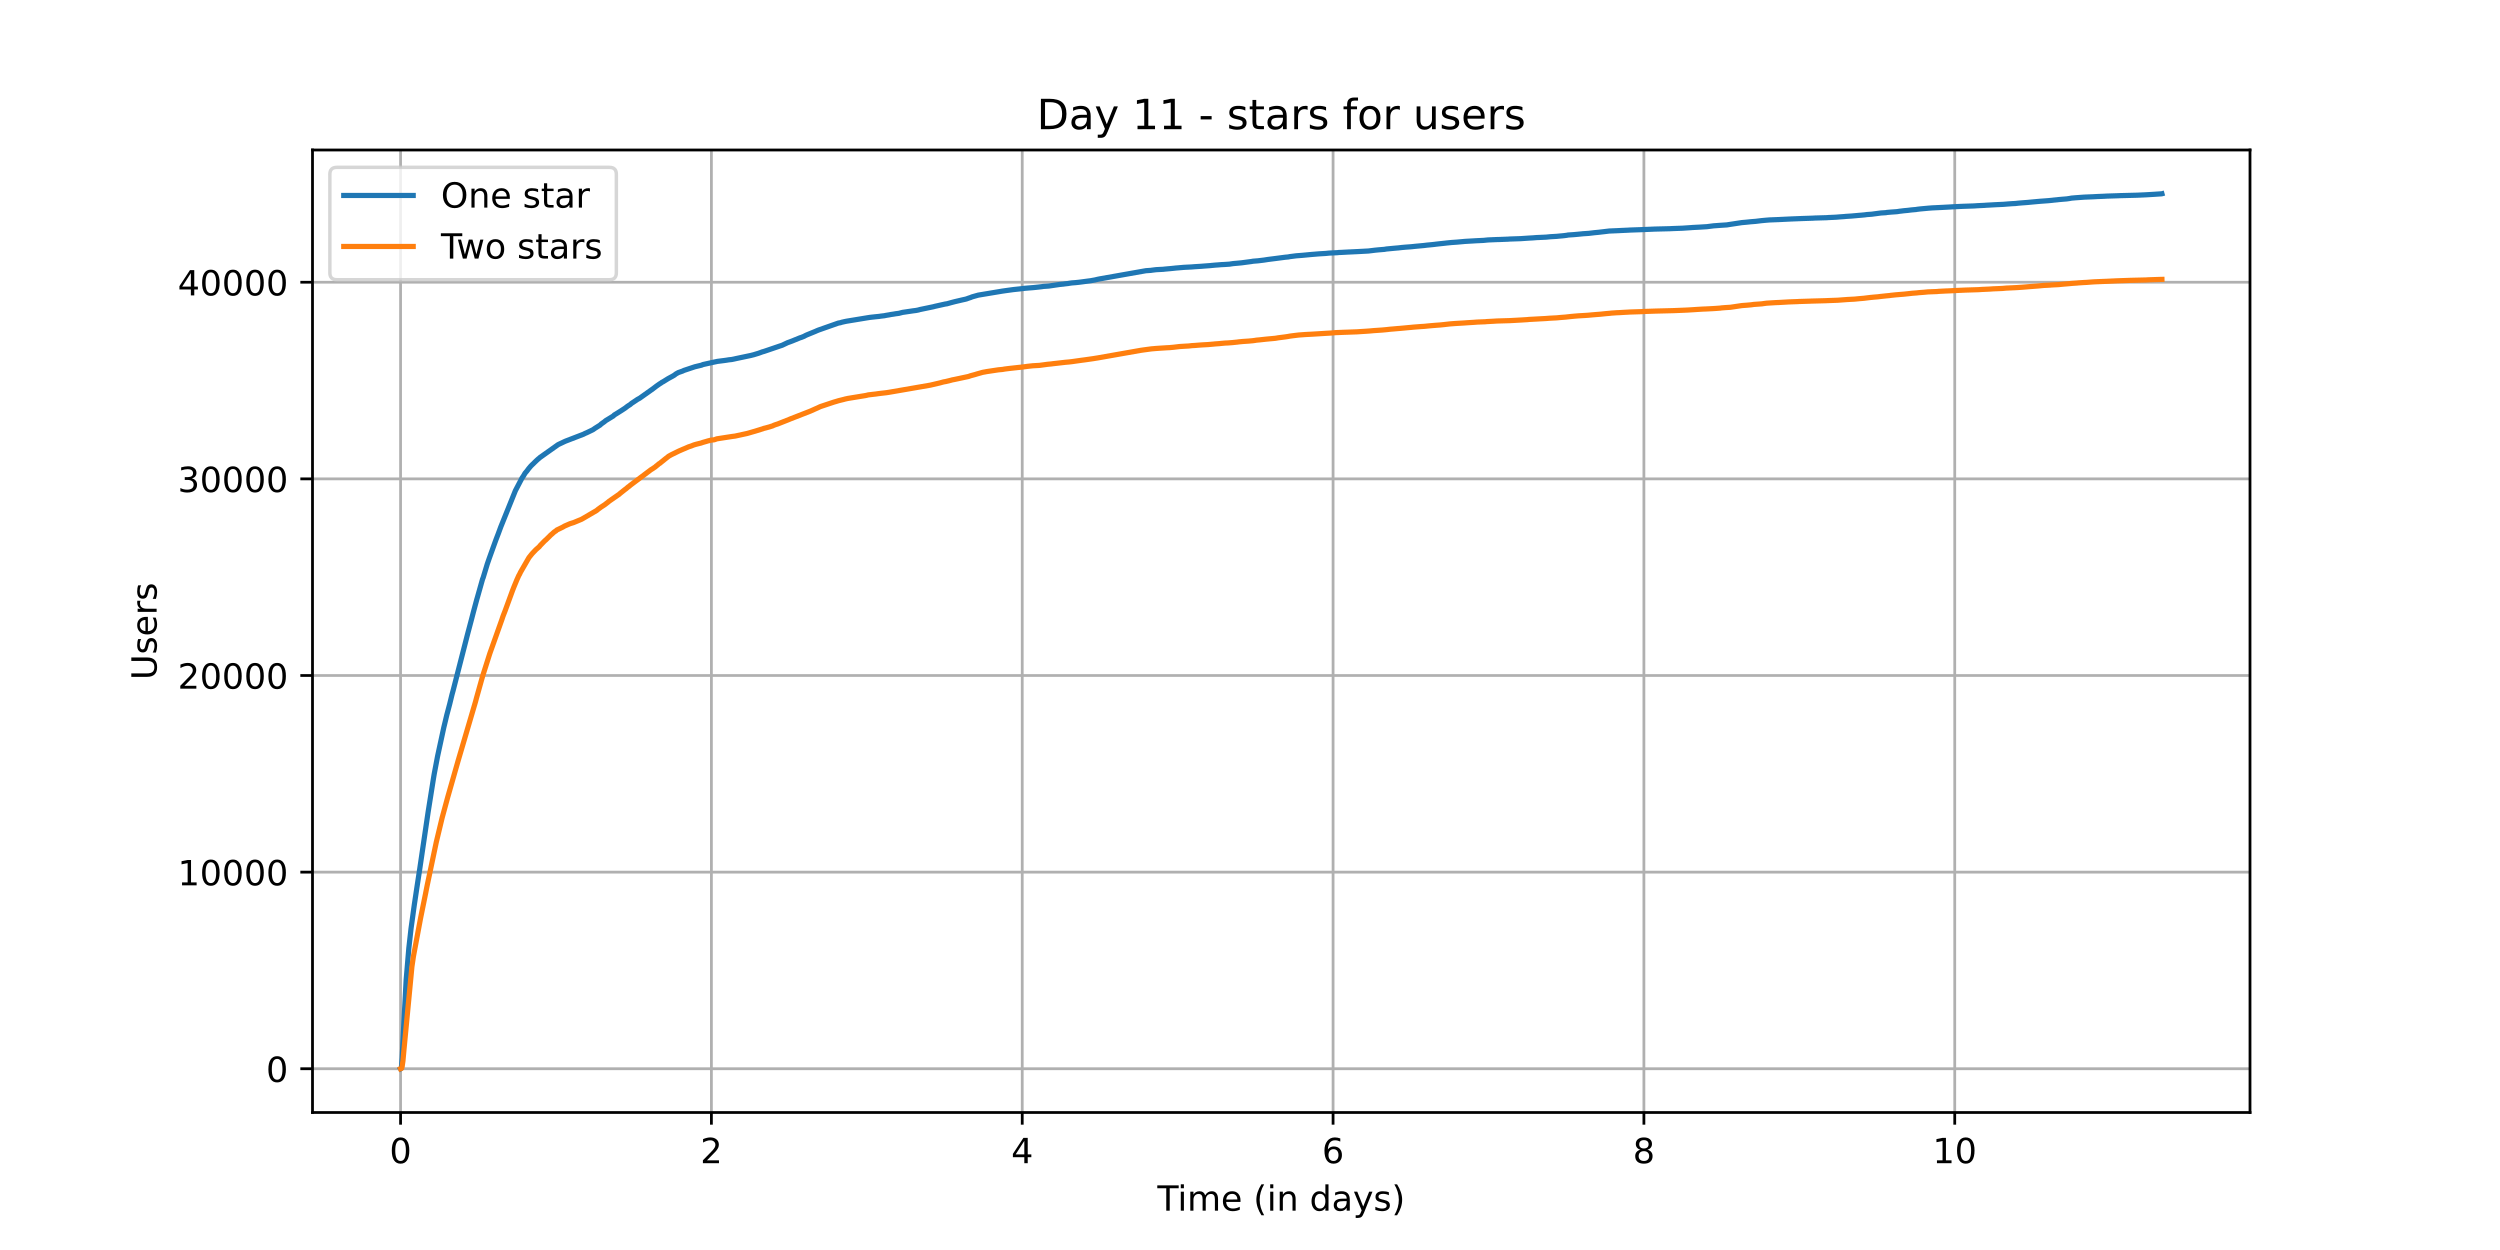 <?xml version="1.0" encoding="utf-8" standalone="no"?>
<!DOCTYPE svg PUBLIC "-//W3C//DTD SVG 1.1//EN"
  "http://www.w3.org/Graphics/SVG/1.1/DTD/svg11.dtd">
<!-- Created with matplotlib (https://matplotlib.org/) -->
<svg height="360pt" version="1.1" viewBox="0 0 720 360" width="720pt" xmlns="http://www.w3.org/2000/svg" xmlns:xlink="http://www.w3.org/1999/xlink">
 <defs>
  <style type="text/css">*{stroke-linecap:butt;stroke-linejoin:round;}</style>
 </defs>
 <g id="figure_1">
  <g id="patch_1">
   <path d="M 0 360 
L 720 360 
L 720 0 
L 0 0 
z
" style="fill:#ffffff;"/>
  </g>
  <g id="axes_1">
   <g id="patch_2">
    <path d="M 90 320.4 
L 648 320.4 
L 648 43.2 
L 90 43.2 
z
" style="fill:#ffffff;"/>
   </g>
   <g id="matplotlib.axis_1">
    <g id="xtick_1">
     <g id="line2d_1">
      <path clip-path="url(#pb04bd6c181)" d="M 115.364 320.4 
L 115.364 43.2 
" style="fill:none;stroke:#b0b0b0;stroke-linecap:square;stroke-width:0.8;"/>
     </g>
     <g id="line2d_2">
      <defs>
       <path d="M 0 0 
L 0 3.5 
" id="md93040bc46" style="stroke:#000000;stroke-width:0.8;"/>
      </defs>
      <g>
       <use style="stroke:#000000;stroke-width:0.8;" x="115.364" xlink:href="#md93040bc46" y="320.4"/>
      </g>
     </g>
     <g id="text_1">
      <!-- 0 -->
      <g transform="translate(112.182 334.998)scale(0.1 -0.1)">
       <defs>
        <path d="M 31.781 66.406 
Q 24.172 66.406 20.328 58.906 
Q 16.5 51.422 16.5 36.375 
Q 16.5 21.391 20.328 13.891 
Q 24.172 6.391 31.781 6.391 
Q 39.453 6.391 43.281 13.891 
Q 47.125 21.391 47.125 36.375 
Q 47.125 51.422 43.281 58.906 
Q 39.453 66.406 31.781 66.406 
z
M 31.781 74.219 
Q 44.047 74.219 50.516 64.516 
Q 56.984 54.828 56.984 36.375 
Q 56.984 17.969 50.516 8.266 
Q 44.047 -1.422 31.781 -1.422 
Q 19.531 -1.422 13.062 8.266 
Q 6.594 17.969 6.594 36.375 
Q 6.594 54.828 13.062 64.516 
Q 19.531 74.219 31.781 74.219 
z
" id="DejaVuSans-48"/>
       </defs>
       <use xlink:href="#DejaVuSans-48"/>
      </g>
     </g>
    </g>
    <g id="xtick_2">
     <g id="line2d_3">
      <path clip-path="url(#pb04bd6c181)" d="M 204.884 320.4 
L 204.884 43.2 
" style="fill:none;stroke:#b0b0b0;stroke-linecap:square;stroke-width:0.8;"/>
     </g>
     <g id="line2d_4">
      <g>
       <use style="stroke:#000000;stroke-width:0.8;" x="204.884" xlink:href="#md93040bc46" y="320.4"/>
      </g>
     </g>
     <g id="text_2">
      <!-- 2 -->
      <g transform="translate(201.703 334.998)scale(0.1 -0.1)">
       <defs>
        <path d="M 19.188 8.297 
L 53.609 8.297 
L 53.609 0 
L 7.328 0 
L 7.328 8.297 
Q 12.938 14.109 22.625 23.891 
Q 32.328 33.688 34.812 36.531 
Q 39.547 41.844 41.422 45.531 
Q 43.312 49.219 43.312 52.781 
Q 43.312 58.594 39.234 62.25 
Q 35.156 65.922 28.609 65.922 
Q 23.969 65.922 18.812 64.312 
Q 13.672 62.703 7.812 59.422 
L 7.812 69.391 
Q 13.766 71.781 18.938 73 
Q 24.125 74.219 28.422 74.219 
Q 39.75 74.219 46.484 68.547 
Q 53.219 62.891 53.219 53.422 
Q 53.219 48.922 51.531 44.891 
Q 49.859 40.875 45.406 35.406 
Q 44.188 33.984 37.641 27.219 
Q 31.109 20.453 19.188 8.297 
z
" id="DejaVuSans-50"/>
       </defs>
       <use xlink:href="#DejaVuSans-50"/>
      </g>
     </g>
    </g>
    <g id="xtick_3">
     <g id="line2d_5">
      <path clip-path="url(#pb04bd6c181)" d="M 294.404 320.4 
L 294.404 43.2 
" style="fill:none;stroke:#b0b0b0;stroke-linecap:square;stroke-width:0.8;"/>
     </g>
     <g id="line2d_6">
      <g>
       <use style="stroke:#000000;stroke-width:0.8;" x="294.404" xlink:href="#md93040bc46" y="320.4"/>
      </g>
     </g>
     <g id="text_3">
      <!-- 4 -->
      <g transform="translate(291.223 334.998)scale(0.1 -0.1)">
       <defs>
        <path d="M 37.797 64.312 
L 12.891 25.391 
L 37.797 25.391 
z
M 35.203 72.906 
L 47.609 72.906 
L 47.609 25.391 
L 58.016 25.391 
L 58.016 17.188 
L 47.609 17.188 
L 47.609 0 
L 37.797 0 
L 37.797 17.188 
L 4.891 17.188 
L 4.891 26.703 
z
" id="DejaVuSans-52"/>
       </defs>
       <use xlink:href="#DejaVuSans-52"/>
      </g>
     </g>
    </g>
    <g id="xtick_4">
     <g id="line2d_7">
      <path clip-path="url(#pb04bd6c181)" d="M 383.924 320.4 
L 383.924 43.2 
" style="fill:none;stroke:#b0b0b0;stroke-linecap:square;stroke-width:0.8;"/>
     </g>
     <g id="line2d_8">
      <g>
       <use style="stroke:#000000;stroke-width:0.8;" x="383.924" xlink:href="#md93040bc46" y="320.4"/>
      </g>
     </g>
     <g id="text_4">
      <!-- 6 -->
      <g transform="translate(380.743 334.998)scale(0.1 -0.1)">
       <defs>
        <path d="M 33.016 40.375 
Q 26.375 40.375 22.484 35.828 
Q 18.609 31.297 18.609 23.391 
Q 18.609 15.531 22.484 10.953 
Q 26.375 6.391 33.016 6.391 
Q 39.656 6.391 43.531 10.953 
Q 47.406 15.531 47.406 23.391 
Q 47.406 31.297 43.531 35.828 
Q 39.656 40.375 33.016 40.375 
z
M 52.594 71.297 
L 52.594 62.312 
Q 48.875 64.062 45.094 64.984 
Q 41.312 65.922 37.594 65.922 
Q 27.828 65.922 22.672 59.328 
Q 17.531 52.734 16.797 39.406 
Q 19.672 43.656 24.016 45.922 
Q 28.375 48.188 33.594 48.188 
Q 44.578 48.188 50.953 41.516 
Q 57.328 34.859 57.328 23.391 
Q 57.328 12.156 50.688 5.359 
Q 44.047 -1.422 33.016 -1.422 
Q 20.359 -1.422 13.672 8.266 
Q 6.984 17.969 6.984 36.375 
Q 6.984 53.656 15.188 63.938 
Q 23.391 74.219 37.203 74.219 
Q 40.922 74.219 44.703 73.484 
Q 48.484 72.75 52.594 71.297 
z
" id="DejaVuSans-54"/>
       </defs>
       <use xlink:href="#DejaVuSans-54"/>
      </g>
     </g>
    </g>
    <g id="xtick_5">
     <g id="line2d_9">
      <path clip-path="url(#pb04bd6c181)" d="M 473.444 320.4 
L 473.444 43.2 
" style="fill:none;stroke:#b0b0b0;stroke-linecap:square;stroke-width:0.8;"/>
     </g>
     <g id="line2d_10">
      <g>
       <use style="stroke:#000000;stroke-width:0.8;" x="473.444" xlink:href="#md93040bc46" y="320.4"/>
      </g>
     </g>
     <g id="text_5">
      <!-- 8 -->
      <g transform="translate(470.263 334.998)scale(0.1 -0.1)">
       <defs>
        <path d="M 31.781 34.625 
Q 24.75 34.625 20.719 30.859 
Q 16.703 27.094 16.703 20.516 
Q 16.703 13.922 20.719 10.156 
Q 24.75 6.391 31.781 6.391 
Q 38.812 6.391 42.859 10.172 
Q 46.922 13.969 46.922 20.516 
Q 46.922 27.094 42.891 30.859 
Q 38.875 34.625 31.781 34.625 
z
M 21.922 38.812 
Q 15.578 40.375 12.031 44.719 
Q 8.5 49.078 8.5 55.328 
Q 8.5 64.062 14.719 69.141 
Q 20.953 74.219 31.781 74.219 
Q 42.672 74.219 48.875 69.141 
Q 55.078 64.062 55.078 55.328 
Q 55.078 49.078 51.531 44.719 
Q 48 40.375 41.703 38.812 
Q 48.828 37.156 52.797 32.312 
Q 56.781 27.484 56.781 20.516 
Q 56.781 9.906 50.312 4.234 
Q 43.844 -1.422 31.781 -1.422 
Q 19.734 -1.422 13.25 4.234 
Q 6.781 9.906 6.781 20.516 
Q 6.781 27.484 10.781 32.312 
Q 14.797 37.156 21.922 38.812 
z
M 18.312 54.391 
Q 18.312 48.734 21.844 45.562 
Q 25.391 42.391 31.781 42.391 
Q 38.141 42.391 41.719 45.562 
Q 45.312 48.734 45.312 54.391 
Q 45.312 60.062 41.719 63.234 
Q 38.141 66.406 31.781 66.406 
Q 25.391 66.406 21.844 63.234 
Q 18.312 60.062 18.312 54.391 
z
" id="DejaVuSans-56"/>
       </defs>
       <use xlink:href="#DejaVuSans-56"/>
      </g>
     </g>
    </g>
    <g id="xtick_6">
     <g id="line2d_11">
      <path clip-path="url(#pb04bd6c181)" d="M 562.965 320.4 
L 562.965 43.2 
" style="fill:none;stroke:#b0b0b0;stroke-linecap:square;stroke-width:0.8;"/>
     </g>
     <g id="line2d_12">
      <g>
       <use style="stroke:#000000;stroke-width:0.8;" x="562.965" xlink:href="#md93040bc46" y="320.4"/>
      </g>
     </g>
     <g id="text_6">
      <!-- 10 -->
      <g transform="translate(556.602 334.998)scale(0.1 -0.1)">
       <defs>
        <path d="M 12.406 8.297 
L 28.516 8.297 
L 28.516 63.922 
L 10.984 60.406 
L 10.984 69.391 
L 28.422 72.906 
L 38.281 72.906 
L 38.281 8.297 
L 54.391 8.297 
L 54.391 0 
L 12.406 0 
z
" id="DejaVuSans-49"/>
       </defs>
       <use xlink:href="#DejaVuSans-49"/>
       <use x="63.623" xlink:href="#DejaVuSans-48"/>
      </g>
     </g>
    </g>
    <g id="text_7">
     <!-- Time (in days) -->
     <g transform="translate(333.327 348.677)scale(0.1 -0.1)">
      <defs>
       <path d="M -0.297 72.906 
L 61.375 72.906 
L 61.375 64.594 
L 35.5 64.594 
L 35.5 0 
L 25.594 0 
L 25.594 64.594 
L -0.297 64.594 
z
" id="DejaVuSans-84"/>
       <path d="M 9.422 54.688 
L 18.406 54.688 
L 18.406 0 
L 9.422 0 
z
M 9.422 75.984 
L 18.406 75.984 
L 18.406 64.594 
L 9.422 64.594 
z
" id="DejaVuSans-105"/>
       <path d="M 52 44.188 
Q 55.375 50.25 60.062 53.125 
Q 64.75 56 71.094 56 
Q 79.641 56 84.281 50.016 
Q 88.922 44.047 88.922 33.016 
L 88.922 0 
L 79.891 0 
L 79.891 32.719 
Q 79.891 40.578 77.094 44.375 
Q 74.312 48.188 68.609 48.188 
Q 61.625 48.188 57.562 43.547 
Q 53.516 38.922 53.516 30.906 
L 53.516 0 
L 44.484 0 
L 44.484 32.719 
Q 44.484 40.625 41.703 44.406 
Q 38.922 48.188 33.109 48.188 
Q 26.219 48.188 22.156 43.531 
Q 18.109 38.875 18.109 30.906 
L 18.109 0 
L 9.078 0 
L 9.078 54.688 
L 18.109 54.688 
L 18.109 46.188 
Q 21.188 51.219 25.484 53.609 
Q 29.781 56 35.688 56 
Q 41.656 56 45.828 52.969 
Q 50 49.953 52 44.188 
z
" id="DejaVuSans-109"/>
       <path d="M 56.203 29.594 
L 56.203 25.203 
L 14.891 25.203 
Q 15.484 15.922 20.484 11.062 
Q 25.484 6.203 34.422 6.203 
Q 39.594 6.203 44.453 7.469 
Q 49.312 8.734 54.109 11.281 
L 54.109 2.781 
Q 49.266 0.734 44.188 -0.344 
Q 39.109 -1.422 33.891 -1.422 
Q 20.797 -1.422 13.156 6.188 
Q 5.516 13.812 5.516 26.812 
Q 5.516 40.234 12.766 48.109 
Q 20.016 56 32.328 56 
Q 43.359 56 49.781 48.891 
Q 56.203 41.797 56.203 29.594 
z
M 47.219 32.234 
Q 47.125 39.594 43.094 43.984 
Q 39.062 48.391 32.422 48.391 
Q 24.906 48.391 20.391 44.141 
Q 15.875 39.891 15.188 32.172 
z
" id="DejaVuSans-101"/>
       <path id="DejaVuSans-32"/>
       <path d="M 31 75.875 
Q 24.469 64.656 21.281 53.656 
Q 18.109 42.672 18.109 31.391 
Q 18.109 20.125 21.312 9.062 
Q 24.516 -2 31 -13.188 
L 23.188 -13.188 
Q 15.875 -1.703 12.234 9.375 
Q 8.594 20.453 8.594 31.391 
Q 8.594 42.281 12.203 53.312 
Q 15.828 64.359 23.188 75.875 
z
" id="DejaVuSans-40"/>
       <path d="M 54.891 33.016 
L 54.891 0 
L 45.906 0 
L 45.906 32.719 
Q 45.906 40.484 42.875 44.328 
Q 39.844 48.188 33.797 48.188 
Q 26.516 48.188 22.312 43.547 
Q 18.109 38.922 18.109 30.906 
L 18.109 0 
L 9.078 0 
L 9.078 54.688 
L 18.109 54.688 
L 18.109 46.188 
Q 21.344 51.125 25.703 53.562 
Q 30.078 56 35.797 56 
Q 45.219 56 50.047 50.172 
Q 54.891 44.344 54.891 33.016 
z
" id="DejaVuSans-110"/>
       <path d="M 45.406 46.391 
L 45.406 75.984 
L 54.391 75.984 
L 54.391 0 
L 45.406 0 
L 45.406 8.203 
Q 42.578 3.328 38.25 0.953 
Q 33.938 -1.422 27.875 -1.422 
Q 17.969 -1.422 11.734 6.484 
Q 5.516 14.406 5.516 27.297 
Q 5.516 40.188 11.734 48.094 
Q 17.969 56 27.875 56 
Q 33.938 56 38.25 53.625 
Q 42.578 51.266 45.406 46.391 
z
M 14.797 27.297 
Q 14.797 17.391 18.875 11.75 
Q 22.953 6.109 30.078 6.109 
Q 37.203 6.109 41.297 11.75 
Q 45.406 17.391 45.406 27.297 
Q 45.406 37.203 41.297 42.844 
Q 37.203 48.484 30.078 48.484 
Q 22.953 48.484 18.875 42.844 
Q 14.797 37.203 14.797 27.297 
z
" id="DejaVuSans-100"/>
       <path d="M 34.281 27.484 
Q 23.391 27.484 19.188 25 
Q 14.984 22.516 14.984 16.5 
Q 14.984 11.719 18.141 8.906 
Q 21.297 6.109 26.703 6.109 
Q 34.188 6.109 38.703 11.406 
Q 43.219 16.703 43.219 25.484 
L 43.219 27.484 
z
M 52.203 31.203 
L 52.203 0 
L 43.219 0 
L 43.219 8.297 
Q 40.141 3.328 35.547 0.953 
Q 30.953 -1.422 24.312 -1.422 
Q 15.922 -1.422 10.953 3.297 
Q 6 8.016 6 15.922 
Q 6 25.141 12.172 29.828 
Q 18.359 34.516 30.609 34.516 
L 43.219 34.516 
L 43.219 35.406 
Q 43.219 41.609 39.141 45 
Q 35.062 48.391 27.688 48.391 
Q 23 48.391 18.547 47.266 
Q 14.109 46.141 10.016 43.891 
L 10.016 52.203 
Q 14.938 54.109 19.578 55.047 
Q 24.219 56 28.609 56 
Q 40.484 56 46.344 49.844 
Q 52.203 43.703 52.203 31.203 
z
" id="DejaVuSans-97"/>
       <path d="M 32.172 -5.078 
Q 28.375 -14.844 24.75 -17.812 
Q 21.141 -20.797 15.094 -20.797 
L 7.906 -20.797 
L 7.906 -13.281 
L 13.188 -13.281 
Q 16.891 -13.281 18.938 -11.516 
Q 21 -9.766 23.484 -3.219 
L 25.094 0.875 
L 2.984 54.688 
L 12.5 54.688 
L 29.594 11.922 
L 46.688 54.688 
L 56.203 54.688 
z
" id="DejaVuSans-121"/>
       <path d="M 44.281 53.078 
L 44.281 44.578 
Q 40.484 46.531 36.375 47.5 
Q 32.281 48.484 27.875 48.484 
Q 21.188 48.484 17.844 46.438 
Q 14.5 44.391 14.5 40.281 
Q 14.5 37.156 16.891 35.375 
Q 19.281 33.594 26.516 31.984 
L 29.594 31.297 
Q 39.156 29.25 43.188 25.516 
Q 47.219 21.781 47.219 15.094 
Q 47.219 7.469 41.188 3.016 
Q 35.156 -1.422 24.609 -1.422 
Q 20.219 -1.422 15.453 -0.562 
Q 10.688 0.297 5.422 2 
L 5.422 11.281 
Q 10.406 8.688 15.234 7.391 
Q 20.062 6.109 24.812 6.109 
Q 31.156 6.109 34.562 8.281 
Q 37.984 10.453 37.984 14.406 
Q 37.984 18.062 35.516 20.016 
Q 33.062 21.969 24.703 23.781 
L 21.578 24.516 
Q 13.234 26.266 9.516 29.906 
Q 5.812 33.547 5.812 39.891 
Q 5.812 47.609 11.281 51.797 
Q 16.75 56 26.812 56 
Q 31.781 56 36.172 55.266 
Q 40.578 54.547 44.281 53.078 
z
" id="DejaVuSans-115"/>
       <path d="M 8.016 75.875 
L 15.828 75.875 
Q 23.141 64.359 26.781 53.312 
Q 30.422 42.281 30.422 31.391 
Q 30.422 20.453 26.781 9.375 
Q 23.141 -1.703 15.828 -13.188 
L 8.016 -13.188 
Q 14.5 -2 17.703 9.062 
Q 20.906 20.125 20.906 31.391 
Q 20.906 42.672 17.703 53.656 
Q 14.5 64.656 8.016 75.875 
z
" id="DejaVuSans-41"/>
      </defs>
      <use xlink:href="#DejaVuSans-84"/>
      <use x="57.959" xlink:href="#DejaVuSans-105"/>
      <use x="85.742" xlink:href="#DejaVuSans-109"/>
      <use x="183.154" xlink:href="#DejaVuSans-101"/>
      <use x="244.678" xlink:href="#DejaVuSans-32"/>
      <use x="276.465" xlink:href="#DejaVuSans-40"/>
      <use x="315.479" xlink:href="#DejaVuSans-105"/>
      <use x="343.262" xlink:href="#DejaVuSans-110"/>
      <use x="406.641" xlink:href="#DejaVuSans-32"/>
      <use x="438.428" xlink:href="#DejaVuSans-100"/>
      <use x="501.904" xlink:href="#DejaVuSans-97"/>
      <use x="563.184" xlink:href="#DejaVuSans-121"/>
      <use x="622.363" xlink:href="#DejaVuSans-115"/>
      <use x="674.463" xlink:href="#DejaVuSans-41"/>
     </g>
    </g>
   </g>
   <g id="matplotlib.axis_2">
    <g id="ytick_1">
     <g id="line2d_13">
      <path clip-path="url(#pb04bd6c181)" d="M 90 307.8 
L 648 307.8 
" style="fill:none;stroke:#b0b0b0;stroke-linecap:square;stroke-width:0.8;"/>
     </g>
     <g id="line2d_14">
      <defs>
       <path d="M 0 0 
L -3.5 0 
" id="mc15af9056f" style="stroke:#000000;stroke-width:0.8;"/>
      </defs>
      <g>
       <use style="stroke:#000000;stroke-width:0.8;" x="90" xlink:href="#mc15af9056f" y="307.8"/>
      </g>
     </g>
     <g id="text_8">
      <!-- 0 -->
      <g transform="translate(76.638 311.599)scale(0.1 -0.1)">
       <use xlink:href="#DejaVuSans-48"/>
      </g>
     </g>
    </g>
    <g id="ytick_2">
     <g id="line2d_15">
      <path clip-path="url(#pb04bd6c181)" d="M 90 251.171 
L 648 251.171 
" style="fill:none;stroke:#b0b0b0;stroke-linecap:square;stroke-width:0.8;"/>
     </g>
     <g id="line2d_16">
      <g>
       <use style="stroke:#000000;stroke-width:0.8;" x="90" xlink:href="#mc15af9056f" y="251.171"/>
      </g>
     </g>
     <g id="text_9">
      <!-- 10000 -->
      <g transform="translate(51.188 254.97)scale(0.1 -0.1)">
       <use xlink:href="#DejaVuSans-49"/>
       <use x="63.623" xlink:href="#DejaVuSans-48"/>
       <use x="127.246" xlink:href="#DejaVuSans-48"/>
       <use x="190.869" xlink:href="#DejaVuSans-48"/>
       <use x="254.492" xlink:href="#DejaVuSans-48"/>
      </g>
     </g>
    </g>
    <g id="ytick_3">
     <g id="line2d_17">
      <path clip-path="url(#pb04bd6c181)" d="M 90 194.542 
L 648 194.542 
" style="fill:none;stroke:#b0b0b0;stroke-linecap:square;stroke-width:0.8;"/>
     </g>
     <g id="line2d_18">
      <g>
       <use style="stroke:#000000;stroke-width:0.8;" x="90" xlink:href="#mc15af9056f" y="194.542"/>
      </g>
     </g>
     <g id="text_10">
      <!-- 20000 -->
      <g transform="translate(51.188 198.341)scale(0.1 -0.1)">
       <use xlink:href="#DejaVuSans-50"/>
       <use x="63.623" xlink:href="#DejaVuSans-48"/>
       <use x="127.246" xlink:href="#DejaVuSans-48"/>
       <use x="190.869" xlink:href="#DejaVuSans-48"/>
       <use x="254.492" xlink:href="#DejaVuSans-48"/>
      </g>
     </g>
    </g>
    <g id="ytick_4">
     <g id="line2d_19">
      <path clip-path="url(#pb04bd6c181)" d="M 90 137.912 
L 648 137.912 
" style="fill:none;stroke:#b0b0b0;stroke-linecap:square;stroke-width:0.8;"/>
     </g>
     <g id="line2d_20">
      <g>
       <use style="stroke:#000000;stroke-width:0.8;" x="90" xlink:href="#mc15af9056f" y="137.912"/>
      </g>
     </g>
     <g id="text_11">
      <!-- 30000 -->
      <g transform="translate(51.188 141.712)scale(0.1 -0.1)">
       <defs>
        <path d="M 40.578 39.312 
Q 47.656 37.797 51.625 33 
Q 55.609 28.219 55.609 21.188 
Q 55.609 10.406 48.188 4.484 
Q 40.766 -1.422 27.094 -1.422 
Q 22.516 -1.422 17.656 -0.516 
Q 12.797 0.391 7.625 2.203 
L 7.625 11.719 
Q 11.719 9.328 16.594 8.109 
Q 21.484 6.891 26.812 6.891 
Q 36.078 6.891 40.938 10.547 
Q 45.797 14.203 45.797 21.188 
Q 45.797 27.641 41.281 31.266 
Q 36.766 34.906 28.719 34.906 
L 20.219 34.906 
L 20.219 43.016 
L 29.109 43.016 
Q 36.375 43.016 40.234 45.922 
Q 44.094 48.828 44.094 54.297 
Q 44.094 59.906 40.109 62.906 
Q 36.141 65.922 28.719 65.922 
Q 24.656 65.922 20.016 65.031 
Q 15.375 64.156 9.812 62.312 
L 9.812 71.094 
Q 15.438 72.656 20.344 73.438 
Q 25.25 74.219 29.594 74.219 
Q 40.828 74.219 47.359 69.109 
Q 53.906 64.016 53.906 55.328 
Q 53.906 49.266 50.438 45.094 
Q 46.969 40.922 40.578 39.312 
z
" id="DejaVuSans-51"/>
       </defs>
       <use xlink:href="#DejaVuSans-51"/>
       <use x="63.623" xlink:href="#DejaVuSans-48"/>
       <use x="127.246" xlink:href="#DejaVuSans-48"/>
       <use x="190.869" xlink:href="#DejaVuSans-48"/>
       <use x="254.492" xlink:href="#DejaVuSans-48"/>
      </g>
     </g>
    </g>
    <g id="ytick_5">
     <g id="line2d_21">
      <path clip-path="url(#pb04bd6c181)" d="M 90 81.283 
L 648 81.283 
" style="fill:none;stroke:#b0b0b0;stroke-linecap:square;stroke-width:0.8;"/>
     </g>
     <g id="line2d_22">
      <g>
       <use style="stroke:#000000;stroke-width:0.8;" x="90" xlink:href="#mc15af9056f" y="81.283"/>
      </g>
     </g>
     <g id="text_12">
      <!-- 40000 -->
      <g transform="translate(51.188 85.082)scale(0.1 -0.1)">
       <use xlink:href="#DejaVuSans-52"/>
       <use x="63.623" xlink:href="#DejaVuSans-48"/>
       <use x="127.246" xlink:href="#DejaVuSans-48"/>
       <use x="190.869" xlink:href="#DejaVuSans-48"/>
       <use x="254.492" xlink:href="#DejaVuSans-48"/>
      </g>
     </g>
    </g>
    <g id="text_13">
     <!-- Users -->
     <g transform="translate(45.108 195.801)rotate(-90)scale(0.1 -0.1)">
      <defs>
       <path d="M 8.688 72.906 
L 18.609 72.906 
L 18.609 28.609 
Q 18.609 16.891 22.844 11.734 
Q 27.094 6.594 36.625 6.594 
Q 46.094 6.594 50.344 11.734 
Q 54.594 16.891 54.594 28.609 
L 54.594 72.906 
L 64.5 72.906 
L 64.5 27.391 
Q 64.5 13.141 57.438 5.859 
Q 50.391 -1.422 36.625 -1.422 
Q 22.797 -1.422 15.734 5.859 
Q 8.688 13.141 8.688 27.391 
z
" id="DejaVuSans-85"/>
       <path d="M 41.109 46.297 
Q 39.594 47.172 37.812 47.578 
Q 36.031 48 33.891 48 
Q 26.266 48 22.188 43.047 
Q 18.109 38.094 18.109 28.812 
L 18.109 0 
L 9.078 0 
L 9.078 54.688 
L 18.109 54.688 
L 18.109 46.188 
Q 20.953 51.172 25.484 53.578 
Q 30.031 56 36.531 56 
Q 37.453 56 38.578 55.875 
Q 39.703 55.766 41.062 55.516 
z
" id="DejaVuSans-114"/>
      </defs>
      <use xlink:href="#DejaVuSans-85"/>
      <use x="73.193" xlink:href="#DejaVuSans-115"/>
      <use x="125.293" xlink:href="#DejaVuSans-101"/>
      <use x="186.816" xlink:href="#DejaVuSans-114"/>
      <use x="227.93" xlink:href="#DejaVuSans-115"/>
     </g>
    </g>
   </g>
   <g id="line2d_23">
    <path clip-path="url(#pb04bd6c181)" d="M 115.364 307.8 
L 115.521 307.698 
L 115.614 307.353 
L 115.829 304.629 
L 116.199 296.825 
L 116.969 282.3 
L 117.74 273.12 
L 118.386 267.355 
L 119.311 260.651 
L 120.081 255.509 
L 120.882 250.265 
L 123.285 233.956 
L 124.856 224.079 
L 125.041 222.969 
L 126.026 217.782 
L 127.813 209.514 
L 128.244 207.731 
L 128.676 205.913 
L 128.989 204.746 
L 129.514 202.753 
L 130.191 199.984 
L 130.469 198.981 
L 134.628 182.768 
L 135.799 178.351 
L 136.353 176.216 
L 136.508 175.639 
L 137.339 172.558 
L 137.493 172.037 
L 138.971 166.805 
L 139.156 166.34 
L 140.173 162.982 
L 140.296 162.557 
L 140.912 160.774 
L 142.545 156.238 
L 142.853 155.399 
L 143.531 153.633 
L 144.209 151.787 
L 148.431 141.316 
L 150.341 137.669 
L 150.803 136.995 
L 151.204 136.293 
L 151.759 135.642 
L 152.252 134.973 
L 152.93 134.169 
L 153.084 134.028 
L 153.362 133.744 
L 153.485 133.643 
L 154.07 133.059 
L 154.625 132.533 
L 155.025 132.17 
L 155.272 131.983 
L 155.58 131.7 
L 155.826 131.542 
L 156.504 131.055 
L 156.689 130.924 
L 160.694 128.082 
L 160.878 127.985 
L 162.48 127.226 
L 162.88 127.045 
L 168.086 125.041 
L 168.332 124.905 
L 168.517 124.814 
L 168.951 124.633 
L 170.615 123.834 
L 170.861 123.698 
L 171.293 123.387 
L 172.833 122.419 
L 173.141 122.118 
L 173.788 121.66 
L 173.973 121.53 
L 174.496 121.105 
L 174.989 120.81 
L 176.653 119.791 
L 176.899 119.519 
L 177.33 119.264 
L 177.762 118.993 
L 178.963 118.239 
L 179.98 117.571 
L 180.226 117.39 
L 180.689 117.028 
L 181.058 116.784 
L 181.489 116.512 
L 181.921 116.138 
L 182.26 115.923 
L 183.307 115.227 
L 183.584 115.034 
L 184.2 114.7 
L 188.02 111.988 
L 188.143 111.897 
L 189.067 111.189 
L 189.375 110.974 
L 189.745 110.713 
L 189.96 110.56 
L 190.33 110.34 
L 190.607 110.13 
L 190.946 109.955 
L 191.162 109.824 
L 192.363 109.077 
L 193.01 108.72 
L 193.657 108.369 
L 194.18 108.063 
L 194.673 107.684 
L 195.351 107.304 
L 195.998 107.078 
L 196.614 106.857 
L 196.983 106.676 
L 200.125 105.628 
L 202.035 105.169 
L 202.466 104.988 
L 205.396 104.337 
L 206.104 104.19 
L 206.597 104.082 
L 208.538 103.833 
L 209.277 103.731 
L 209.831 103.635 
L 210.755 103.533 
L 211.433 103.397 
L 211.895 103.289 
L 216.208 102.378 
L 217.132 102.145 
L 217.471 102.038 
L 218.426 101.749 
L 219.042 101.528 
L 219.566 101.33 
L 219.966 101.228 
L 220.705 100.979 
L 224.526 99.676 
L 225.266 99.433 
L 226.836 98.685 
L 227.483 98.459 
L 228.222 98.176 
L 228.715 97.977 
L 228.993 97.853 
L 229.3 97.751 
L 229.609 97.615 
L 230.41 97.281 
L 230.748 97.185 
L 231.611 96.839 
L 231.826 96.703 
L 232.35 96.454 
L 234.815 95.446 
L 235.061 95.333 
L 235.462 95.163 
L 235.708 95.061 
L 241.438 93.045 
L 242.054 92.937 
L 242.393 92.819 
L 243.255 92.62 
L 243.779 92.513 
L 249.94 91.499 
L 250.648 91.391 
L 252.188 91.222 
L 253.205 91.12 
L 253.759 91.035 
L 254.653 90.933 
L 255.3 90.803 
L 255.977 90.695 
L 256.655 90.565 
L 257.363 90.463 
L 257.979 90.355 
L 258.842 90.248 
L 259.921 89.97 
L 263.032 89.511 
L 263.833 89.409 
L 264.542 89.268 
L 264.883 89.16 
L 268.827 88.339 
L 269.259 88.22 
L 272.185 87.569 
L 272.74 87.484 
L 273.88 87.167 
L 274.958 86.884 
L 277.207 86.357 
L 278.008 86.182 
L 278.409 86.074 
L 278.686 85.966 
L 279.025 85.847 
L 279.641 85.644 
L 279.888 85.519 
L 280.35 85.389 
L 281.736 84.998 
L 288.701 83.837 
L 289.44 83.73 
L 291.874 83.395 
L 292.891 83.288 
L 294.308 83.135 
L 295.171 83.027 
L 296.31 82.931 
L 297.666 82.823 
L 299.116 82.671 
L 299.98 82.569 
L 300.505 82.489 
L 302.048 82.382 
L 305.159 81.923 
L 306.268 81.815 
L 306.761 81.742 
L 307.624 81.646 
L 307.932 81.589 
L 308.671 81.481 
L 309.688 81.402 
L 310.673 81.3 
L 311.166 81.238 
L 313.292 80.955 
L 314.093 80.853 
L 314.709 80.74 
L 315.294 80.638 
L 316.126 80.439 
L 316.649 80.332 
L 330.022 77.965 
L 331.47 77.863 
L 331.779 77.812 
L 332.58 77.71 
L 333.042 77.659 
L 335.014 77.557 
L 335.445 77.506 
L 336.616 77.398 
L 337.017 77.364 
L 338.033 77.262 
L 338.495 77.206 
L 339.789 77.098 
L 340.959 76.996 
L 343.085 76.889 
L 344.163 76.804 
L 345.919 76.696 
L 347.028 76.606 
L 348.506 76.498 
L 348.968 76.447 
L 350.139 76.339 
L 350.508 76.317 
L 351.833 76.209 
L 352.603 76.175 
L 354.143 76.073 
L 354.452 76.017 
L 355.191 75.909 
L 356.363 75.807 
L 357.503 75.7 
L 359.597 75.422 
L 360.368 75.32 
L 360.922 75.224 
L 362.278 75.116 
L 364.004 74.907 
L 364.65 74.805 
L 365.205 74.72 
L 367.21 74.465 
L 368.042 74.357 
L 370.106 74.086 
L 371.092 73.995 
L 371.37 73.921 
L 373.311 73.672 
L 374.636 73.57 
L 375.005 73.542 
L 376.146 73.434 
L 377.378 73.315 
L 378.672 73.208 
L 379.812 73.112 
L 381.476 73.01 
L 381.845 72.987 
L 382.831 72.885 
L 383.201 72.868 
L 385.234 72.766 
L 385.542 72.721 
L 386.312 72.692 
L 388.285 72.585 
L 389.056 72.551 
L 391.275 72.443 
L 392.107 72.398 
L 394.109 72.29 
L 395.989 72.058 
L 397.005 71.956 
L 397.406 71.922 
L 398.699 71.815 
L 399.316 71.707 
L 400.517 71.594 
L 401.657 71.486 
L 402.766 71.39 
L 403.69 71.282 
L 404.83 71.18 
L 406.308 71.073 
L 407.725 70.926 
L 408.896 70.818 
L 410.097 70.705 
L 410.961 70.597 
L 412.224 70.478 
L 413.18 70.376 
L 413.488 70.331 
L 414.443 70.223 
L 415.86 70.071 
L 416.817 69.963 
L 418.081 69.838 
L 419.621 69.731 
L 420.761 69.629 
L 421.87 69.527 
L 422.24 69.504 
L 424.119 69.397 
L 425.012 69.34 
L 427.261 69.232 
L 428.554 69.102 
L 431.08 68.995 
L 431.788 68.978 
L 434.376 68.876 
L 434.776 68.842 
L 437.918 68.734 
L 438.842 68.672 
L 440.444 68.564 
L 441.307 68.519 
L 442.601 68.417 
L 442.94 68.406 
L 445.281 68.298 
L 446.544 68.173 
L 448.392 68.066 
L 448.854 68.015 
L 450.055 67.907 
L 450.517 67.856 
L 451.257 67.76 
L 451.595 67.686 
L 453.197 67.579 
L 454.399 67.471 
L 455.479 67.364 
L 455.91 67.318 
L 457.543 67.211 
L 459.208 67.013 
L 460.348 66.905 
L 462.043 66.707 
L 462.937 66.599 
L 463.43 66.537 
L 465.987 66.429 
L 466.851 66.384 
L 469.069 66.282 
L 469.315 66.259 
L 472.396 66.152 
L 473.166 66.118 
L 475.754 66.01 
L 476.555 65.976 
L 480.868 65.869 
L 481.669 65.829 
L 484.594 65.721 
L 485.581 65.653 
L 487.09 65.552 
L 487.49 65.518 
L 489.462 65.416 
L 489.832 65.393 
L 491.587 65.285 
L 493.528 65.036 
L 495.007 64.929 
L 495.377 64.9 
L 496.948 64.798 
L 497.318 64.776 
L 497.964 64.668 
L 501.661 64.108 
L 502.893 64 
L 504.249 63.858 
L 505.604 63.751 
L 507.298 63.547 
L 508.438 63.439 
L 509.578 63.343 
L 512.289 63.235 
L 512.628 63.218 
L 514.814 63.111 
L 515.646 63.071 
L 518.326 62.964 
L 519.065 62.935 
L 522.207 62.828 
L 522.577 62.799 
L 526.181 62.692 
L 526.458 62.663 
L 528.738 62.556 
L 529.847 62.465 
L 531.264 62.363 
L 531.541 62.329 
L 533.205 62.222 
L 534.344 62.12 
L 535.545 62.012 
L 535.946 61.984 
L 537.086 61.876 
L 537.609 61.797 
L 539.088 61.689 
L 539.612 61.616 
L 541.706 61.338 
L 543.155 61.248 
L 543.34 61.197 
L 544.51 61.089 
L 546.019 60.982 
L 546.451 60.942 
L 547.067 60.84 
L 547.468 60.8 
L 548.3 60.693 
L 549.47 60.585 
L 550.271 60.483 
L 550.702 60.438 
L 551.811 60.342 
L 552.15 60.279 
L 553.043 60.172 
L 554.276 60.059 
L 555.446 59.951 
L 556.462 59.872 
L 558.711 59.764 
L 559.512 59.724 
L 561.514 59.617 
L 562.408 59.56 
L 564.564 59.453 
L 565.334 59.419 
L 568.507 59.311 
L 569.493 59.243 
L 571.587 59.141 
L 571.864 59.113 
L 573.838 59.005 
L 574.732 58.954 
L 577.042 58.847 
L 578.12 58.756 
L 579.599 58.648 
L 580.369 58.614 
L 581.354 58.507 
L 582.494 58.411 
L 583.942 58.303 
L 585.174 58.184 
L 586.344 58.076 
L 587.484 57.975 
L 588.932 57.867 
L 589.918 57.793 
L 590.966 57.691 
L 591.428 57.635 
L 592.476 57.533 
L 592.939 57.476 
L 594.171 57.369 
L 595.219 57.284 
L 595.959 57.176 
L 596.606 57.057 
L 597.776 56.955 
L 599.255 56.848 
L 600.272 56.774 
L 602.922 56.666 
L 603.816 56.615 
L 606.157 56.514 
L 606.526 56.485 
L 609.822 56.378 
L 610.623 56.344 
L 614.813 56.236 
L 615.49 56.219 
L 617.893 56.111 
L 618.755 56.06 
L 620.542 55.953 
L 620.911 55.925 
L 622.575 55.817 
L 622.636 55.8 
L 622.636 55.8 
" style="fill:none;stroke:#1f77b4;stroke-linecap:square;stroke-width:1.5;"/>
   </g>
   <g id="line2d_24">
    <path clip-path="url(#pb04bd6c181)" d="M 115.364 307.8 
L 115.644 307.692 
L 115.798 307.245 
L 116.045 305.557 
L 116.384 301.86 
L 118.633 278.375 
L 119.064 275.459 
L 121.128 264.416 
L 122.545 257.445 
L 123.008 255.095 
L 125.256 244.409 
L 125.657 242.512 
L 127.351 235.451 
L 127.813 233.752 
L 128.957 229.544 
L 131.918 219.175 
L 136.939 202.119 
L 137.216 201.071 
L 138.694 195.787 
L 139.033 194.61 
L 141.066 188.21 
L 144.548 178.419 
L 144.825 177.581 
L 144.979 177.173 
L 145.472 175.911 
L 147.352 170.769 
L 147.568 170.174 
L 147.999 169.07 
L 148.646 167.501 
L 148.831 167.048 
L 149.417 165.746 
L 149.601 165.445 
L 149.91 164.794 
L 152.283 160.683 
L 152.468 160.422 
L 153.269 159.431 
L 154.316 158.327 
L 154.593 158.078 
L 155.303 157.461 
L 155.549 157.132 
L 156.658 155.988 
L 156.997 155.649 
L 157.151 155.541 
L 157.706 154.997 
L 158.26 154.454 
L 158.63 154.069 
L 158.784 153.955 
L 159.092 153.684 
L 159.4 153.4 
L 159.677 153.163 
L 160.108 152.896 
L 160.355 152.642 
L 160.724 152.472 
L 161.063 152.308 
L 162.018 151.843 
L 162.326 151.668 
L 162.603 151.503 
L 164.112 150.846 
L 164.359 150.762 
L 165.221 150.495 
L 167.501 149.544 
L 167.901 149.317 
L 171.817 147.03 
L 172.371 146.571 
L 172.587 146.429 
L 173.018 146.101 
L 174.157 145.359 
L 175.205 144.549 
L 175.421 144.357 
L 178.04 142.539 
L 178.286 142.38 
L 178.594 142.097 
L 178.871 141.876 
L 179.98 140.993 
L 180.288 140.772 
L 180.935 140.217 
L 181.182 140.064 
L 181.551 139.736 
L 187.065 135.591 
L 187.404 135.324 
L 187.804 135.081 
L 188.081 134.9 
L 188.79 134.418 
L 188.974 134.226 
L 189.252 134.028 
L 189.806 133.552 
L 190.022 133.444 
L 190.576 132.986 
L 191.069 132.601 
L 191.377 132.34 
L 192.578 131.394 
L 193.379 130.947 
L 195.597 129.86 
L 195.844 129.758 
L 196.953 129.276 
L 197.23 129.169 
L 198.308 128.693 
L 199.078 128.444 
L 199.817 128.144 
L 200.187 128.036 
L 200.495 127.946 
L 201.45 127.708 
L 201.85 127.612 
L 202.435 127.408 
L 203.544 127.091 
L 203.791 127.011 
L 204.776 126.762 
L 205.673 126.66 
L 205.888 126.592 
L 206.443 126.388 
L 206.751 126.337 
L 210.879 125.697 
L 211.71 125.59 
L 215.16 124.842 
L 215.622 124.712 
L 217.04 124.299 
L 217.409 124.197 
L 219.288 123.613 
L 219.627 123.512 
L 219.997 123.37 
L 220.459 123.262 
L 221.629 122.94 
L 222.184 122.758 
L 222.523 122.656 
L 222.861 122.481 
L 223.447 122.271 
L 223.971 122.107 
L 227.36 120.765 
L 227.514 120.691 
L 233.182 118.483 
L 233.459 118.37 
L 234.876 117.735 
L 235.308 117.548 
L 235.677 117.379 
L 236.17 117.141 
L 236.447 117.039 
L 240.144 115.81 
L 241.13 115.521 
L 241.438 115.419 
L 243.07 115.017 
L 243.379 114.927 
L 244.179 114.751 
L 249.262 113.919 
L 249.755 113.811 
L 250.032 113.732 
L 250.956 113.624 
L 251.387 113.573 
L 252.312 113.466 
L 252.836 113.386 
L 253.698 113.279 
L 255.269 113.097 
L 255.977 112.99 
L 267.934 110.923 
L 268.396 110.815 
L 270.645 110.289 
L 271.754 109.988 
L 272.37 109.881 
L 273.941 109.496 
L 274.249 109.405 
L 274.835 109.298 
L 278.933 108.426 
L 279.518 108.216 
L 280.843 107.859 
L 281.367 107.695 
L 282.538 107.367 
L 282.815 107.282 
L 283.277 107.18 
L 283.585 107.134 
L 284.109 107.027 
L 287.56 106.506 
L 288.731 106.398 
L 289.348 106.285 
L 290.149 106.183 
L 290.642 106.121 
L 291.628 106.013 
L 293.106 105.849 
L 294.092 105.747 
L 294.555 105.69 
L 295.386 105.583 
L 295.91 105.509 
L 297.45 105.339 
L 299.363 105.232 
L 301.708 104.915 
L 302.787 104.813 
L 303.311 104.739 
L 304.297 104.631 
L 305.868 104.45 
L 306.792 104.343 
L 307.901 104.246 
L 308.794 104.139 
L 311.474 103.759 
L 312.306 103.652 
L 314.924 103.278 
L 315.54 103.176 
L 316.095 103.091 
L 328.512 100.9 
L 329.252 100.792 
L 331.594 100.475 
L 332.857 100.367 
L 333.874 100.294 
L 335.569 100.186 
L 335.969 100.158 
L 336.801 100.118 
L 337.972 100.01 
L 339.727 99.801 
L 341.483 99.693 
L 342.345 99.648 
L 343.27 99.54 
L 344.101 99.495 
L 345.395 99.388 
L 346.319 99.325 
L 348.044 99.229 
L 348.321 99.201 
L 349.554 99.093 
L 349.831 99.059 
L 351.217 98.957 
L 351.679 98.906 
L 352.85 98.799 
L 353.589 98.77 
L 354.976 98.663 
L 355.438 98.612 
L 356.455 98.51 
L 356.702 98.464 
L 357.934 98.346 
L 359.566 98.238 
L 360.799 98.125 
L 361.507 98.028 
L 361.846 97.966 
L 362.894 97.87 
L 363.171 97.836 
L 364.681 97.672 
L 365.761 97.57 
L 366.161 97.536 
L 367.24 97.434 
L 367.518 97.394 
L 368.134 97.287 
L 370.199 97.02 
L 370.907 96.913 
L 371.523 96.8 
L 372.325 96.692 
L 374.05 96.482 
L 375.468 96.38 
L 375.868 96.347 
L 377.963 96.239 
L 378.888 96.182 
L 380.613 96.075 
L 381.537 96.018 
L 383.385 95.91 
L 384.587 95.803 
L 387.206 95.695 
L 387.915 95.673 
L 390.813 95.565 
L 391.738 95.503 
L 393.462 95.395 
L 394.479 95.322 
L 395.649 95.214 
L 396.605 95.152 
L 398.145 95.044 
L 399.408 94.925 
L 400.332 94.818 
L 401.38 94.733 
L 402.581 94.625 
L 402.981 94.597 
L 404.183 94.489 
L 405.477 94.364 
L 406.678 94.257 
L 406.955 94.223 
L 407.972 94.144 
L 409.389 94.036 
L 410.251 93.985 
L 411.3 93.877 
L 412.471 93.77 
L 413.827 93.662 
L 414.813 93.589 
L 415.86 93.481 
L 417.526 93.289 
L 418.913 93.181 
L 419.837 93.124 
L 421.654 93.017 
L 422.671 92.943 
L 424.396 92.836 
L 425.443 92.756 
L 427.846 92.66 
L 428.123 92.62 
L 430.156 92.513 
L 431.111 92.45 
L 434.714 92.343 
L 435.546 92.303 
L 437.456 92.196 
L 438.287 92.15 
L 439.982 92.043 
L 440.259 92.003 
L 442.293 91.895 
L 443.156 91.844 
L 445.157 91.737 
L 446.236 91.652 
L 448.299 91.544 
L 449.501 91.431 
L 450.887 91.324 
L 452.366 91.159 
L 453.505 91.052 
L 454.616 90.961 
L 456.465 90.853 
L 457.389 90.791 
L 458.53 90.684 
L 459.609 90.593 
L 460.995 90.485 
L 462.444 90.332 
L 463.615 90.231 
L 464.077 90.174 
L 465.618 90.066 
L 466.357 90.038 
L 468.145 89.93 
L 468.483 89.919 
L 469.408 89.862 
L 472.704 89.755 
L 473.628 89.698 
L 476.863 89.591 
L 477.541 89.574 
L 481.791 89.466 
L 482.562 89.438 
L 485.18 89.33 
L 485.95 89.296 
L 487.706 89.189 
L 488.692 89.121 
L 490.509 89.013 
L 491.217 88.99 
L 493.281 88.883 
L 494.206 88.826 
L 495.47 88.73 
L 495.778 88.679 
L 496.825 88.594 
L 498.365 88.498 
L 498.581 88.464 
L 501.661 88.005 
L 503.109 87.897 
L 504.341 87.784 
L 505.081 87.677 
L 506.035 87.609 
L 507.422 87.507 
L 507.976 87.422 
L 508.808 87.314 
L 509.701 87.258 
L 511.457 87.15 
L 512.227 87.122 
L 514.137 87.014 
L 515.061 86.957 
L 517.802 86.855 
L 518.049 86.833 
L 521.314 86.731 
L 521.653 86.714 
L 525.627 86.606 
L 526.396 86.572 
L 529.292 86.465 
L 530.34 86.385 
L 531.726 86.284 
L 532.096 86.255 
L 534.128 86.148 
L 535.453 86.017 
L 536.747 85.91 
L 538.626 85.678 
L 539.735 85.57 
L 540.782 85.485 
L 541.644 85.377 
L 543.123 85.219 
L 544.202 85.117 
L 544.51 85.066 
L 545.958 84.913 
L 547.252 84.805 
L 548.3 84.721 
L 549.316 84.613 
L 550.764 84.454 
L 552.088 84.352 
L 552.581 84.29 
L 554.029 84.183 
L 555.261 84.064 
L 557.91 83.962 
L 558.341 83.911 
L 560.436 83.803 
L 561.176 83.775 
L 563.362 83.667 
L 563.732 83.645 
L 566.073 83.543 
L 566.412 83.531 
L 569.801 83.424 
L 570.725 83.361 
L 573.068 83.254 
L 574.023 83.186 
L 576.611 83.078 
L 577.812 82.971 
L 580.091 82.863 
L 580.892 82.823 
L 582.463 82.716 
L 583.51 82.631 
L 584.804 82.523 
L 585.79 82.45 
L 587.176 82.342 
L 588.501 82.212 
L 590.442 82.11 
L 590.843 82.07 
L 592.908 81.963 
L 594.233 81.832 
L 595.527 81.725 
L 596.791 81.606 
L 598.239 81.51 
L 598.516 81.476 
L 600.118 81.368 
L 600.95 81.328 
L 602.337 81.221 
L 603.292 81.159 
L 605.91 81.051 
L 606.65 81.023 
L 608.929 80.915 
L 609.73 80.875 
L 612.872 80.768 
L 613.611 80.74 
L 618.016 80.632 
L 618.909 80.581 
L 622.143 80.473 
L 622.636 80.462 
L 622.636 80.462 
" style="fill:none;stroke:#ff7f0e;stroke-linecap:square;stroke-width:1.5;"/>
   </g>
   <g id="patch_3">
    <path d="M 90 320.4 
L 90 43.2 
" style="fill:none;stroke:#000000;stroke-linecap:square;stroke-linejoin:miter;stroke-width:0.8;"/>
   </g>
   <g id="patch_4">
    <path d="M 648 320.4 
L 648 43.2 
" style="fill:none;stroke:#000000;stroke-linecap:square;stroke-linejoin:miter;stroke-width:0.8;"/>
   </g>
   <g id="patch_5">
    <path d="M 90 320.4 
L 648 320.4 
" style="fill:none;stroke:#000000;stroke-linecap:square;stroke-linejoin:miter;stroke-width:0.8;"/>
   </g>
   <g id="patch_6">
    <path d="M 90 43.2 
L 648 43.2 
" style="fill:none;stroke:#000000;stroke-linecap:square;stroke-linejoin:miter;stroke-width:0.8;"/>
   </g>
   <g id="text_14">
    <!-- Day 11 - stars for users -->
    <g transform="translate(298.609 37.2)scale(0.12 -0.12)">
     <defs>
      <path d="M 19.672 64.797 
L 19.672 8.109 
L 31.594 8.109 
Q 46.688 8.109 53.688 14.938 
Q 60.688 21.781 60.688 36.531 
Q 60.688 51.172 53.688 57.984 
Q 46.688 64.797 31.594 64.797 
z
M 9.812 72.906 
L 30.078 72.906 
Q 51.266 72.906 61.172 64.094 
Q 71.094 55.281 71.094 36.531 
Q 71.094 17.672 61.125 8.828 
Q 51.172 0 30.078 0 
L 9.812 0 
z
" id="DejaVuSans-68"/>
      <path d="M 4.891 31.391 
L 31.203 31.391 
L 31.203 23.391 
L 4.891 23.391 
z
" id="DejaVuSans-45"/>
      <path d="M 18.312 70.219 
L 18.312 54.688 
L 36.812 54.688 
L 36.812 47.703 
L 18.312 47.703 
L 18.312 18.016 
Q 18.312 11.328 20.141 9.422 
Q 21.969 7.516 27.594 7.516 
L 36.812 7.516 
L 36.812 0 
L 27.594 0 
Q 17.188 0 13.234 3.875 
Q 9.281 7.766 9.281 18.016 
L 9.281 47.703 
L 2.688 47.703 
L 2.688 54.688 
L 9.281 54.688 
L 9.281 70.219 
z
" id="DejaVuSans-116"/>
      <path d="M 37.109 75.984 
L 37.109 68.5 
L 28.516 68.5 
Q 23.688 68.5 21.797 66.547 
Q 19.922 64.594 19.922 59.516 
L 19.922 54.688 
L 34.719 54.688 
L 34.719 47.703 
L 19.922 47.703 
L 19.922 0 
L 10.891 0 
L 10.891 47.703 
L 2.297 47.703 
L 2.297 54.688 
L 10.891 54.688 
L 10.891 58.5 
Q 10.891 67.625 15.141 71.797 
Q 19.391 75.984 28.609 75.984 
z
" id="DejaVuSans-102"/>
      <path d="M 30.609 48.391 
Q 23.391 48.391 19.188 42.75 
Q 14.984 37.109 14.984 27.297 
Q 14.984 17.484 19.156 11.844 
Q 23.344 6.203 30.609 6.203 
Q 37.797 6.203 41.984 11.859 
Q 46.188 17.531 46.188 27.297 
Q 46.188 37.016 41.984 42.703 
Q 37.797 48.391 30.609 48.391 
z
M 30.609 56 
Q 42.328 56 49.016 48.375 
Q 55.719 40.766 55.719 27.297 
Q 55.719 13.875 49.016 6.219 
Q 42.328 -1.422 30.609 -1.422 
Q 18.844 -1.422 12.172 6.219 
Q 5.516 13.875 5.516 27.297 
Q 5.516 40.766 12.172 48.375 
Q 18.844 56 30.609 56 
z
" id="DejaVuSans-111"/>
      <path d="M 8.5 21.578 
L 8.5 54.688 
L 17.484 54.688 
L 17.484 21.922 
Q 17.484 14.156 20.5 10.266 
Q 23.531 6.391 29.594 6.391 
Q 36.859 6.391 41.078 11.031 
Q 45.312 15.672 45.312 23.688 
L 45.312 54.688 
L 54.297 54.688 
L 54.297 0 
L 45.312 0 
L 45.312 8.406 
Q 42.047 3.422 37.719 1 
Q 33.406 -1.422 27.688 -1.422 
Q 18.266 -1.422 13.375 4.438 
Q 8.5 10.297 8.5 21.578 
z
M 31.109 56 
z
" id="DejaVuSans-117"/>
     </defs>
     <use xlink:href="#DejaVuSans-68"/>
     <use x="77.002" xlink:href="#DejaVuSans-97"/>
     <use x="138.281" xlink:href="#DejaVuSans-121"/>
     <use x="197.461" xlink:href="#DejaVuSans-32"/>
     <use x="229.248" xlink:href="#DejaVuSans-49"/>
     <use x="292.871" xlink:href="#DejaVuSans-49"/>
     <use x="356.494" xlink:href="#DejaVuSans-32"/>
     <use x="388.281" xlink:href="#DejaVuSans-45"/>
     <use x="424.365" xlink:href="#DejaVuSans-32"/>
     <use x="456.152" xlink:href="#DejaVuSans-115"/>
     <use x="508.252" xlink:href="#DejaVuSans-116"/>
     <use x="547.461" xlink:href="#DejaVuSans-97"/>
     <use x="608.74" xlink:href="#DejaVuSans-114"/>
     <use x="649.854" xlink:href="#DejaVuSans-115"/>
     <use x="701.953" xlink:href="#DejaVuSans-32"/>
     <use x="733.74" xlink:href="#DejaVuSans-102"/>
     <use x="768.945" xlink:href="#DejaVuSans-111"/>
     <use x="830.127" xlink:href="#DejaVuSans-114"/>
     <use x="871.24" xlink:href="#DejaVuSans-32"/>
     <use x="903.027" xlink:href="#DejaVuSans-117"/>
     <use x="966.406" xlink:href="#DejaVuSans-115"/>
     <use x="1018.506" xlink:href="#DejaVuSans-101"/>
     <use x="1080.029" xlink:href="#DejaVuSans-114"/>
     <use x="1121.143" xlink:href="#DejaVuSans-115"/>
    </g>
   </g>
   <g id="legend_1">
    <g id="patch_7">
     <path d="M 97 80.556 
L 175.511 80.556 
Q 177.511 80.556 177.511 78.556 
L 177.511 50.2 
Q 177.511 48.2 175.511 48.2 
L 97 48.2 
Q 95 48.2 95 50.2 
L 95 78.556 
Q 95 80.556 97 80.556 
z
" style="fill:#ffffff;opacity:0.8;stroke:#cccccc;stroke-linejoin:miter;"/>
    </g>
    <g id="line2d_25">
     <path d="M 99 56.298 
L 119 56.298 
" style="fill:none;stroke:#1f77b4;stroke-linecap:square;stroke-width:1.5;"/>
    </g>
    <g id="line2d_26"/>
    <g id="text_15">
     <!-- One star -->
     <g transform="translate(127 59.798)scale(0.1 -0.1)">
      <defs>
       <path d="M 39.406 66.219 
Q 28.656 66.219 22.328 58.203 
Q 16.016 50.203 16.016 36.375 
Q 16.016 22.609 22.328 14.594 
Q 28.656 6.594 39.406 6.594 
Q 50.141 6.594 56.422 14.594 
Q 62.703 22.609 62.703 36.375 
Q 62.703 50.203 56.422 58.203 
Q 50.141 66.219 39.406 66.219 
z
M 39.406 74.219 
Q 54.734 74.219 63.906 63.938 
Q 73.094 53.656 73.094 36.375 
Q 73.094 19.141 63.906 8.859 
Q 54.734 -1.422 39.406 -1.422 
Q 24.031 -1.422 14.812 8.828 
Q 5.609 19.094 5.609 36.375 
Q 5.609 53.656 14.812 63.938 
Q 24.031 74.219 39.406 74.219 
z
" id="DejaVuSans-79"/>
      </defs>
      <use xlink:href="#DejaVuSans-79"/>
      <use x="78.711" xlink:href="#DejaVuSans-110"/>
      <use x="142.09" xlink:href="#DejaVuSans-101"/>
      <use x="203.613" xlink:href="#DejaVuSans-32"/>
      <use x="235.4" xlink:href="#DejaVuSans-115"/>
      <use x="287.5" xlink:href="#DejaVuSans-116"/>
      <use x="326.709" xlink:href="#DejaVuSans-97"/>
      <use x="387.988" xlink:href="#DejaVuSans-114"/>
     </g>
    </g>
    <g id="line2d_27">
     <path d="M 99 70.977 
L 119 70.977 
" style="fill:none;stroke:#ff7f0e;stroke-linecap:square;stroke-width:1.5;"/>
    </g>
    <g id="line2d_28"/>
    <g id="text_16">
     <!-- Two stars -->
     <g transform="translate(127 74.477)scale(0.1 -0.1)">
      <defs>
       <path d="M 4.203 54.688 
L 13.188 54.688 
L 24.422 12.016 
L 35.594 54.688 
L 46.188 54.688 
L 57.422 12.016 
L 68.609 54.688 
L 77.594 54.688 
L 63.281 0 
L 52.688 0 
L 40.922 44.828 
L 29.109 0 
L 18.5 0 
z
" id="DejaVuSans-119"/>
      </defs>
      <use xlink:href="#DejaVuSans-84"/>
      <use x="44.584" xlink:href="#DejaVuSans-119"/>
      <use x="126.371" xlink:href="#DejaVuSans-111"/>
      <use x="187.553" xlink:href="#DejaVuSans-32"/>
      <use x="219.34" xlink:href="#DejaVuSans-115"/>
      <use x="271.439" xlink:href="#DejaVuSans-116"/>
      <use x="310.648" xlink:href="#DejaVuSans-97"/>
      <use x="371.928" xlink:href="#DejaVuSans-114"/>
      <use x="413.041" xlink:href="#DejaVuSans-115"/>
     </g>
    </g>
   </g>
  </g>
 </g>
 <defs>
  <clipPath id="pb04bd6c181">
   <rect height="277.2" width="558" x="90" y="43.2"/>
  </clipPath>
 </defs>
</svg>
